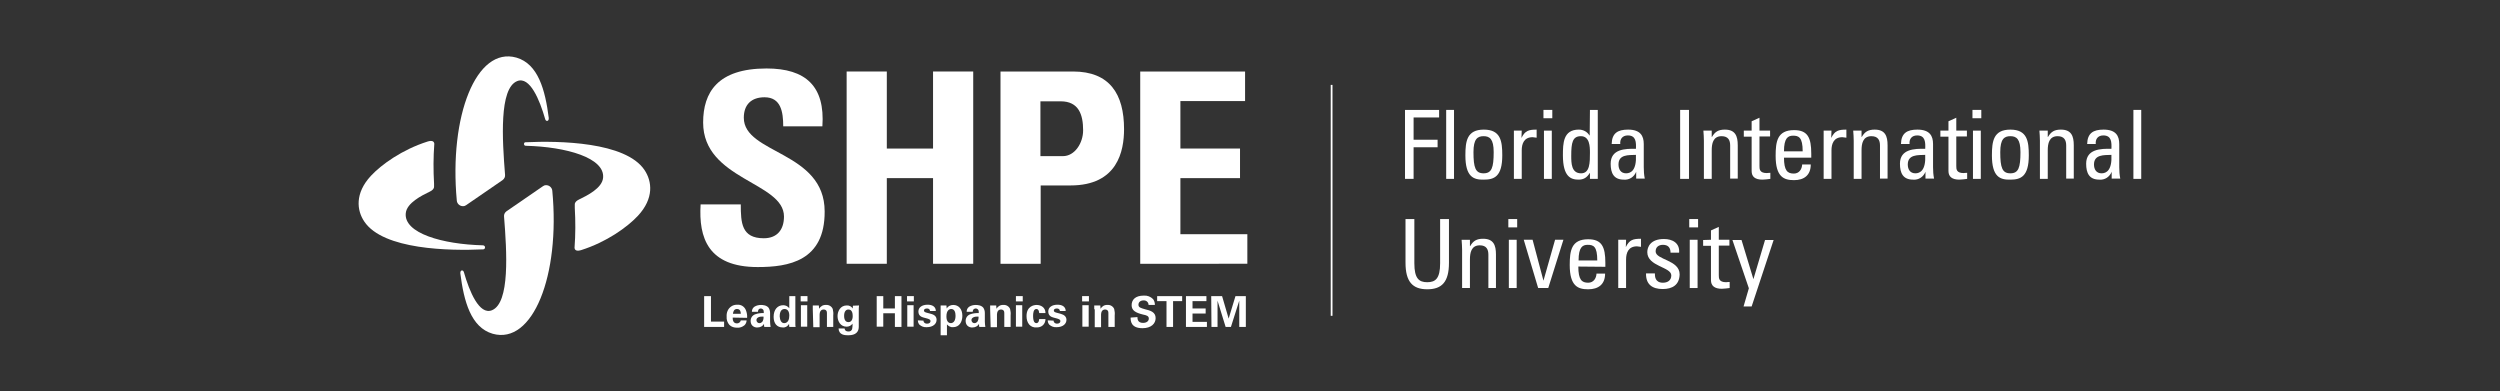 <?xml version="1.0" encoding="utf-8"?>
<!-- Generator: Adobe Illustrator 24.3.0, SVG Export Plug-In . SVG Version: 6.00 Build 0)  -->
<svg version="1.1" id="Layer_1" xmlns="http://www.w3.org/2000/svg" xmlns:xlink="http://www.w3.org/1999/xlink" x="0px" y="0px"
	 viewBox="0 0 989.5 154.9" style="enable-background:new 0 0 989.5 154.9;" xml:space="preserve">
<rect x="0" y="0" width="989.5" height="154.9" fill="#333333" stroke="none"/>
<style type="text/css">
	.st0{fill:#FFFFFF;}
</style>
<path class="st0" d="M278.7,117.2h2.7v10.1h5.2v2.1h-7.9V117.2z"/>
<path class="st0" d="M290,125.7c0,0.6,0,2.3,1.7,2.3c0.7,0,1.4-0.5,1.5-1.2h2.3c0,0.7-0.3,1.4-0.8,1.9c-0.8,0.7-1.9,1.1-3,1
	c-1.1,0-2.2-0.3-3-1.1c-0.8-0.9-1.2-2.1-1.1-3.3c-0.1-1.6,0.5-3.1,1.8-4c0.7-0.5,1.5-0.7,2.4-0.7c1.5-0.1,2.8,0.7,3.4,2.1
	c0.4,1,0.6,2.1,0.5,3.1L290,125.7z M293.2,124.2c0-0.4,0-1.9-1.5-1.9c-1.1,0-1.5,0.9-1.6,1.9H293.2z"/>
<path class="st0" d="M302.5,129.4c-0.1-0.4-0.1-0.8-0.1-1.2c-0.5,0.9-1.5,1.4-2.5,1.4c-0.8,0.1-1.6-0.2-2.1-0.7
	c-0.5-0.5-0.7-1.2-0.7-1.9c0-1.2,0.7-2.2,1.8-2.6c1.1-0.4,2.2-0.5,3.4-0.5c0-0.4,0-0.8-0.1-1.1c-0.2-0.4-0.6-0.7-1.1-0.7
	c-0.4,0-0.7,0.2-0.9,0.5c-0.1,0.2-0.2,0.5-0.2,0.8h-2.4c0-0.8,0.3-1.5,1-2c0.8-0.5,1.7-0.7,2.6-0.7c0.7,0,2.2,0.1,3,1.1
	c0.4,0.6,0.6,1.3,0.6,2.1v3.4c0,0.7,0.1,1.4,0.2,2.1L302.5,129.4z M299.4,126.7c0,0.6,0.5,1.2,1.1,1.2c0,0,0.1,0,0.1,0
	c0.4,0,0.8-0.2,1.1-0.5c0.4-0.6,0.6-1.4,0.5-2.1C300.5,125.2,299.4,125.7,299.4,126.7L299.4,126.7z"/>
<path class="st0" d="M312.3,117.2h2.5V128c0,0.5,0,1.1,0.1,1.4h-2.5l-0.1-1.2c-0.2,0.4-0.5,0.7-0.9,1c-0.5,0.3-1.1,0.5-1.6,0.4
	c-2.3,0-3.6-1.6-3.6-4.2c0-2.8,1.5-4.6,3.8-4.6c0.9,0,1.8,0.4,2.4,1.2V117.2z M310.4,127.9c0.7,0,1.3-0.4,1.6-1
	c0.3-0.6,0.4-1.3,0.4-2c0-1.7-0.7-2.6-1.9-2.6c-1.7,0-1.9,2-1.9,2.9C308.7,126.7,309.2,127.9,310.4,127.9L310.4,127.9z"/>
<path class="st0" d="M316.9,117.2h2.7v2.1h-2.7V117.2z M317,120.8h2.5v8.5H317V120.8z"/>
<path class="st0" d="M321.7,122.4c0,0,0-1,0-1.5h2.4l0.1,1.3c0.6-1,1.6-1.6,2.8-1.5c1.1-0.1,2.2,0.6,2.6,1.6
	c0.2,0.8,0.3,1.7,0.2,2.5v4.6h-2.5v-5.3c0-0.3,0-0.6-0.1-0.9c-0.2-0.5-0.7-0.7-1.2-0.7c-0.5,0-1,0.2-1.3,0.7
	c-0.2,0.4-0.3,0.8-0.3,1.3v5h-2.5L321.7,122.4z"/>
<path class="st0" d="M340,120.9c-0.1,0.7-0.1,1.4-0.1,2.1v6.3c0,3.1-2.6,3.4-4.3,3.4c-1.2,0-3.6-0.1-3.7-2.7h2.4
	c0,0.2,0.1,1.2,1.5,1.2c0.7,0.1,1.4-0.4,1.5-1.1c0.1-0.7,0.2-1.3,0.1-2c-0.5,0.8-1.4,1.2-2.3,1.2c-2.4,0-3.6-2.1-3.6-4.2
	c0-2,1.2-4.2,3.6-4.2c1-0.1,1.9,0.4,2.4,1.2l0.1-1.1L340,120.9z M335.8,127.5c1.7,0,1.7-2.1,1.7-2.4c0-1-0.2-2.6-1.7-2.6
	c-0.9,0-1.7,0.7-1.7,2.5C334.1,125.4,334.1,127.5,335.8,127.5z"/>
<path class="st0" d="M347,117.2h2.6v4.9h4.6v-4.9h2.6v12.2h-2.6V124h-4.6v5.3H347L347,117.2z"/>
<path class="st0" d="M359,117.2h2.7v2.1H359V117.2z M359.1,120.8h2.5v8.5h-2.5V120.8z"/>
<path class="st0" d="M365.5,126.9c0,0.7,0.6,1.2,1.3,1.2c0.1,0,0.1,0,0.2,0c0.9,0,1.3-0.5,1.3-1c0-0.4-0.2-0.7-1.2-1l-1.5-0.4
	c-0.7-0.2-2.1-0.6-2.1-2.4c0-1.7,1.5-2.7,3.7-2.7c1.8,0,3.2,0.8,3.2,2.5h-2.3c0-0.6-0.5-1-1.1-1c0,0-0.1,0-0.1,0
	c-0.7,0-1.2,0.3-1.2,0.8c0,0.5,0.4,0.7,1.2,0.9l1.5,0.4c1.6,0.4,2.3,1.2,2.3,2.4c0,1.5-1.3,2.9-3.9,2.9c-1.1,0.1-2.1-0.3-2.9-1
	c-0.4-0.5-0.6-1-0.6-1.7L365.5,126.9z"/>
<path class="st0" d="M374.6,120.9l0.1,1.2c0.5-0.9,1.5-1.4,2.6-1.4c2.2,0,3.6,1.7,3.6,4.3c0,2.4-1.2,4.5-3.7,4.5
	c-0.9,0.1-1.8-0.4-2.4-1.1v4.3h-2.5v-11.8H374.6z M378.2,125c0-1-0.2-2.7-1.7-2.7c-0.8,0-1.9,0.6-1.9,2.9c0,0.5,0,2.7,1.8,2.7
	C377.6,127.8,378.2,126.7,378.2,125z"/>
<path class="st0" d="M387.6,129.4c-0.1-0.4-0.1-0.8-0.1-1.2c-0.5,0.9-1.5,1.4-2.5,1.4c-0.8,0.1-1.6-0.2-2.1-0.7
	c-0.5-0.5-0.7-1.2-0.7-1.9c0-1.2,0.7-2.2,1.8-2.6c1.1-0.4,2.2-0.5,3.4-0.5c0-0.4,0-0.8-0.1-1.1c-0.3-0.6-1-0.9-1.6-0.6
	c-0.2,0.1-0.3,0.2-0.5,0.4c-0.1,0.2-0.2,0.5-0.2,0.8h-2.4c0-0.8,0.3-1.5,1-2c0.8-0.5,1.7-0.7,2.6-0.7c0.7,0,2.2,0.1,3,1.1
	c0.4,0.6,0.6,1.3,0.6,2.1v3.4c0,0.7,0.1,1.4,0.2,2.1L387.6,129.4z M384.5,126.7c0,0.6,0.5,1.2,1.1,1.2c0,0,0.1,0,0.1,0
	c0.4,0,0.8-0.2,1.1-0.5c0.4-0.6,0.6-1.4,0.5-2.1C385.7,125.2,384.5,125.7,384.5,126.7z"/>
<path class="st0" d="M391.9,122.4c0,0,0-1,0-1.5h2.4l0.1,1.3c0.6-1,1.6-1.6,2.8-1.5c1.1-0.1,2.2,0.6,2.6,1.6
	c0.2,0.8,0.3,1.7,0.2,2.5v4.6h-2.5v-5.3c0-0.3,0-0.6-0.1-0.9c-0.2-0.5-0.7-0.7-1.2-0.7c-0.5,0-1,0.2-1.3,0.7
	c-0.2,0.4-0.3,0.8-0.3,1.3v5h-2.5L391.9,122.4z"/>
<path class="st0" d="M402.1,117.2h2.7v2.1h-2.7V117.2z M402.1,120.8h2.5v8.5h-2.5V120.8z"/>
<path class="st0" d="M411.3,123.9c0-0.3-0.1-1.6-1.1-1.6c-1.2,0-1.3,1.8-1.3,2.7c0,0.5,0,2,0.6,2.6c0.2,0.2,0.4,0.3,0.7,0.3
	c0.3,0,1-0.1,1.1-1.6h2.5c0,1-0.4,1.9-1.1,2.5c-0.7,0.6-1.5,0.8-2.4,0.8c-1.1,0.1-2.2-0.3-2.9-1.1c-0.8-0.9-1.1-2.1-1.1-3.4
	c0-3.9,2.9-4.4,4-4.4c1.6,0,3.5,0.9,3.5,3.2L411.3,123.9z"/>
<path class="st0" d="M417,126.9c0,0.7,0.6,1.2,1.3,1.2c0,0,0.1,0,0.1,0c0.9,0,1.3-0.5,1.3-1c0-0.4-0.2-0.7-1.2-1l-1.5-0.4
	c-0.7-0.2-2.1-0.6-2.1-2.4c0-1.7,1.5-2.7,3.7-2.7c1.8,0,3.2,0.8,3.2,2.5h-2.3c0-0.6-0.5-1-1.1-1c0,0-0.1,0-0.1,0
	c-0.7,0-1.2,0.3-1.2,0.8c0,0.5,0.4,0.7,1.2,0.9l1.5,0.4c1.5,0.4,2.3,1.2,2.3,2.4c0,1.5-1.3,2.9-3.9,2.9c-1.1,0.1-2.1-0.3-2.9-1
	c-0.4-0.5-0.6-1-0.6-1.7L417,126.9z"/>
<path class="st0" d="M428.3,117.2h2.7v2.1h-2.7V117.2z M428.4,120.8h2.5v8.5h-2.5L428.4,120.8z"/>
<path class="st0" d="M433.1,122.4c0,0,0-1,0-1.5h2.4l0.1,1.3c0.6-1,1.6-1.6,2.8-1.5c1.1-0.1,2.2,0.6,2.6,1.6
	c0.2,0.8,0.3,1.7,0.2,2.5v4.6h-2.5v-5.3c0-0.3,0-0.6-0.1-0.9c-0.2-0.5-0.7-0.7-1.2-0.7c-0.5,0-1,0.2-1.3,0.7
	c-0.2,0.4-0.3,0.8-0.3,1.3v5h-2.5V122.4z"/>
<path class="st0" d="M450.2,125.5c0,0.6,0,2.3,2.2,2.3c1.4,0,2.3-0.7,2.3-1.7s-0.8-1.3-2.3-1.6c-2.9-0.7-4.5-1.6-4.5-3.7
	c0-2.1,1.4-3.8,4.8-3.8c1.4-0.1,2.7,0.4,3.7,1.4c0.5,0.7,0.7,1.4,0.7,2.3h-2.5c0-1-0.8-1.8-1.8-1.8c-0.1,0-0.1,0-0.2,0
	c-1.2,0-2,0.7-2,1.7c0,1.1,0.9,1.3,2.6,1.8c2.1,0.5,4.2,1.1,4.2,3.5c0,2.2-1.8,4-5.2,4c-4.7,0-4.7-3-4.7-4.2L450.2,125.5z"/>
<path class="st0" d="M461.7,119.2H458v-2h9.9v2h-3.6v10.2h-2.6V119.2z"/>
<path class="st0" d="M469.3,117.2h8.2v2H472v2.9h5.2v2H472v3.3h5.7v2h-8.3V117.2z"/>
<path class="st0" d="M479.4,117.2h4.3l2.6,8.9l2.7-8.9h4.1v12.2h-2.6v-10.4l-3.3,10.4h-2.1l-3.2-10.4v10.4h-2.4L479.4,117.2z"/>
<path class="st0" d="M556.1,70.8V43.5h13.5v3h-10.1v8.8h9.5v3h-9.5v12.5H556.1z"/>
<path class="st0" d="M575.5,70.8h-3.1V43.5h3.1L575.5,70.8z"/>
<path class="st0" d="M580,61.5c0-5.6,0.6-10.2,7.3-10.2s7.3,4.6,7.3,10.2c0,8.4-3.2,9.6-7.3,9.6C583.2,71.2,580,70,580,61.5z
	 M591.2,60.2c0-5.2-1.6-6.3-4-6.3s-4,1.1-4,6.3c0,6.2,0.8,8.4,4,8.4C590.4,68.6,591.2,66.4,591.2,60.2z"/>
<path class="st0" d="M602.2,54.6L602.2,54.6c1.4-2.9,2.9-3.3,6-3.3v3.2l-0.8-0.1c-0.3,0-0.6-0.1-0.8-0.1c-3.4,0-4.3,2.6-4.3,5.2
	v11.3h-3.1V51.7h3.1L602.2,54.6z"/>
<path class="st0" d="M610.9,43.5h3.5v3.3h-3.5V43.5z M614.2,70.8h-3.1V51.7h3.1V70.8z"/>
<path class="st0" d="M629.3,43.5h3.1v27.3h-3.1v-2.3h-0.1c-1.1,1.8-2.4,2.6-4.4,2.6c-3.1,0-6.2-1.2-6.2-9.6c0-4.8,0.1-10.2,6.3-10.2
	c1.7,0,3.3,0.8,4.2,2.3h0.1L629.3,43.5z M625.7,53.9c-3.3,0-3.8,2.6-3.8,7.7c0,2.9,0,7,3.9,7c3.5,0,3.5-4.3,3.5-8.2
	C629.3,58,629.2,53.9,625.7,53.9L625.7,53.9z"/>
<path class="st0" d="M647.6,68L647.6,68c-0.8,2-2.7,3.3-4.9,3.1c-4,0-5.2-2.6-5.2-6.3c0-5.8,5.7-6,10-5.9c0.1-2.5,0.1-5.3-3.2-5.3
	c-2.1,0-3.2,1.4-3,3.4h-3.4c0.1-4.3,2.4-5.7,6.5-5.7c4.9,0,6.2,2.5,6.2,5.7v9.2c0,1.5,0.1,3,0.4,4.5h-3.4L647.6,68z M640.6,65.1
	c0,1.9,0.9,3.5,3,3.5c1.9,0,4.2-1.2,3.9-7.3C644.5,61.4,640.6,61.1,640.6,65.1z"/>
<path class="st0" d="M668.5,70.8h-3.5V43.5h3.5V70.8z"/>
<path class="st0" d="M684.8,70.8V57.6c0-2-0.7-3.7-3.4-3.7c-3.4,0-3.9,3-3.9,5.6v11.3h-3.1V55.7c0-1.3-0.1-2.6-0.2-4h3.3v2.5h0.1
	c1.2-2.1,2.6-2.9,5.1-2.9c4.1,0,5.1,2.5,5.1,6.2v13.2H684.8z"/>
<path class="st0" d="M693.3,51.7v-3.7l3.1-1.4v5.1h4.2V54h-4.2v11.7c0,1.2,0,2.8,2.9,2.8c0.2,0,0.7-0.1,1.4-0.1v2.4
	c-1,0.1-2,0.3-3.1,0.3c-3,0-4.3-1.2-4.3-3.4V54.1h-3.1v-2.4H693.3z"/>
<path class="st0" d="M706.1,62.3c0,5.3,1.4,6.4,3.9,6.4c2.1,0,3.2-1.7,3.3-3.6h3.4c0,4.2-2.6,6.2-6.6,6.2s-7.3-1.2-7.3-9.6
	c0-5.6,0.6-10.2,7.3-10.2c5.4,0,6.8,3,6.8,9.3v1.6H706.1z M713.5,59.9c0-5.6-1.6-6.2-3.8-6.2c-2,0-3.6,0.9-3.6,6.2H713.5z"/>
<path class="st0" d="M724.8,54.6L724.8,54.6c1.4-2.9,2.9-3.3,6-3.3v3.2l-0.8-0.1c-0.3,0-0.6-0.1-0.8-0.1c-3.4,0-4.3,2.6-4.3,5.2
	v11.3h-3.1V51.7h3.1L724.8,54.6z"/>
<path class="st0" d="M744.1,70.8V57.6c0-2-0.7-3.7-3.4-3.7c-3.4,0-3.9,3-3.9,5.6v11.3h-3.1V55.7c0-1.3-0.1-2.6-0.2-4h3.3v2.5h0.1
	c1.2-2.1,2.6-2.9,5.1-2.9c4.1,0,5.1,2.5,5.1,6.2v13.2H744.1z"/>
<path class="st0" d="M762.1,68L762.1,68c-0.8,2-2.7,3.3-4.9,3.1c-4,0-5.2-2.6-5.2-6.3c0-5.8,5.7-6,10-5.9c0.1-2.5,0.1-5.3-3.2-5.3
	c-2.1,0-3.2,1.4-3,3.4h-3.4c0.1-4.3,2.4-5.7,6.5-5.7c4.9,0,6.2,2.5,6.2,5.7v9.2c0,1.5,0.1,3,0.4,4.5h-3.4V68z M755.1,65.1
	c0,1.9,0.9,3.5,3,3.5c1.9,0,4.2-1.2,3.9-7.3C759.1,61.4,755.1,61.1,755.1,65.1L755.1,65.1z"/>
<path class="st0" d="M771.2,51.7v-3.7l3.1-1.4v5.1h4.2V54h-4.2v11.7c0,1.2,0,2.8,2.9,2.8c0.2,0,0.7-0.1,1.4-0.1v2.4
	c-1,0.1-2,0.3-3.1,0.3c-2.9,0-4.3-1.2-4.3-3.4V54.1H768v-2.4H771.2z"/>
<path class="st0" d="M780.7,43.5h3.5v3.3h-3.5V43.5z M784,70.8h-3.1V51.7h3.1V70.8z"/>
<path class="st0" d="M788.4,61.5c0-5.6,0.6-10.2,7.3-10.2s7.3,4.6,7.3,10.2c0,8.4-3.2,9.6-7.3,9.6C791.6,71.2,788.4,70,788.4,61.5z
	 M799.7,60.2c0-5.2-1.6-6.3-4-6.3s-4,1.1-4,6.3c0,6.2,0.8,8.4,4,8.4C798.9,68.6,799.7,66.4,799.7,60.2L799.7,60.2z"/>
<path class="st0" d="M817.8,70.8V57.6c0-2-0.7-3.7-3.4-3.7c-3.4,0-3.9,3-3.9,5.6v11.3h-3.1V55.7c0-1.3-0.1-2.6-0.2-4h3.3v2.5h0.1
	c1.2-2.1,2.6-2.9,5.1-2.9c4.1,0,5.1,2.5,5.1,6.2v13.2H817.8z"/>
<path class="st0" d="M835.8,68L835.8,68c-0.8,2-2.7,3.3-4.9,3.1c-4,0-5.2-2.6-5.2-6.3c0-5.8,5.7-6,10-5.9c0.1-2.5,0.1-5.3-3.2-5.3
	c-2.1,0-3.2,1.4-3,3.4h-3.4c0.1-4.3,2.4-5.7,6.5-5.7c4.9,0,6.2,2.5,6.2,5.7v9.2c0,1.5,0.1,3,0.4,4.5h-3.4L835.8,68z M828.8,65.1
	c0,1.9,0.9,3.5,3,3.5c1.9,0,4.2-1.2,3.9-7.3C832.8,61.4,828.8,61.1,828.8,65.1z"/>
<path class="st0" d="M847.5,70.8h-3.1V43.5h3.1V70.8z"/>
<path class="st0" d="M556.3,86.7h3.5v17.5c0,6,1.8,7.5,5.1,7.5c3.3,0,5.1-1.5,5.1-7.5V86.7h3.5V104c0,7.6-2.8,10.5-8.6,10.5
	c-5.8,0-8.6-3-8.6-10.5L556.3,86.7z"/>
<path class="st0" d="M589.1,114v-13.2c0-2-0.7-3.7-3.4-3.7c-3.4,0-3.9,3-3.9,5.6V114h-3.1V98.9c0-1.3-0.1-2.6-0.2-4h3.3v2.5h0.1
	c1.2-2.1,2.6-2.9,5.1-2.9c4.1,0,5.1,2.5,5.1,6.2V114L589.1,114z"/>
<path class="st0" d="M597,86.7h3.5v3.3H597V86.7z M600.3,114h-3.1V94.9h3.1V114z"/>
<path class="st0" d="M603.1,94.9h3.5l4.3,16.2h0l4.6-16.2h3.3l-6,19.1h-4L603.1,94.9z"/>
<path class="st0" d="M624.7,105.5c0,5.3,1.4,6.4,3.9,6.4c2.1,0,3.2-1.7,3.3-3.6h3.4c0,4.2-2.6,6.2-6.7,6.2c-4,0-7.3-1.2-7.3-9.6
	c0-5.6,0.6-10.2,7.3-10.2c5.4,0,6.8,3,6.8,9.3v1.6L624.7,105.5z M632.2,103.1c0-5.6-1.5-6.2-3.8-6.2c-2,0-3.6,0.9-3.6,6.2H632.2z"/>
<path class="st0" d="M643.5,97.8L643.5,97.8c1.4-2.9,2.9-3.3,6-3.3v3.2l-0.8-0.1c-0.3,0-0.6-0.1-0.8-0.1c-3.4,0-4.3,2.6-4.3,5.2V114
	h-3.1V94.9h3.1L643.5,97.8z"/>
<path class="st0" d="M658.1,114.4c-4.1,0-6.7-1.8-6.6-6.2h3.5c0,1.1,0,3.7,3.2,3.7c1.8,0,3.3-0.9,3.3-2.9c0-3.4-9.5-3.5-9.5-9.2
	c0-2,1.2-5.2,6.6-5.2c3.4,0,6.3,1.6,6,5.4h-3.4c0-2-1-3.1-3-3.1c-1.7,0-2.9,0.9-2.9,2.6c0,3.4,9.5,3.3,9.5,9.1
	C664.7,112.8,661.9,114.4,658.1,114.4z"/>
<path class="st0" d="M668.6,86.7h3.5v3.3h-3.5V86.7z M671.9,114h-3.1V94.9h3.1V114z"/>
<path class="st0" d="M677.2,94.9v-3.7l3.1-1.4v5.1h4.2v2.3h-4.2v11.7c0,1.2,0,2.8,2.9,2.8c0.2,0,0.7-0.1,1.4-0.1v2.4
	c-1,0.1-2,0.3-3.1,0.3c-2.9,0-4.3-1.2-4.3-3.4V97.3h-3.1v-2.3L677.2,94.9z"/>
<path class="st0" d="M694,110.5L694,110.5l4.6-15.5h3.4l-8.7,26.3h-3.2l2.1-7.2l-6.5-19.1h3.6L694,110.5z"/>
<path class="st0" d="M299.9,105.7c-19.7,0-23.4-11.6-22.6-24.8h15.9c0,7.3,0.3,13.4,9.1,13.4c5.4,0,8-3.5,8-8.6
	c0-13.7-32-14.5-32-37.2c0-11.9,5.7-21.4,25.1-21.4c15.5,0,23.2,7,22.1,22.9H310c0-5.7-0.9-11.5-7.4-11.5c-5.2,0-8.2,2.9-8.2,8.1
	c0,14.4,32,13.2,32,37.1C326.5,103.4,312,105.7,299.9,105.7z"/>
<path class="st0" d="M369.3,58.8V28.3h15.9v76.1h-15.9V70.5H351v33.9h-15.9V28.3H351v30.5H369.3z"/>
<path class="st0" d="M396,28.3h28.7c14.5,0,20.2,8.9,20.2,22.8c0,8.6-2.5,22.3-21.2,22.3h-11.8v31H396V28.3z M411.9,61.8h8.8
	c4.7,0,8-5.2,8-10.2c0-6.2-1.7-11.5-8.9-11.5h-8V61.8z"/>
<path class="st0" d="M451.3,104.5V28.3h41.5v11.7h-25.6v18.8h23.6v11.7h-23.6v22.2h26.5v11.7H451.3z"/>
<path class="st0" d="M198.9,71.3c0.7-0.5,1.1-1.3,1-2.1c-1.1-13.9-2.4-34.2,4.8-37.1c5-2,8.9,7.4,11.1,15.1c0.3,1,1.5,0.9,1.4-0.5
	c-1.4-11.1-4.2-21.4-12.8-23.9c-15.9-4.5-26.7,23.1-23.6,56.6c0.1,1.3,1.3,2.3,2.6,2.2c0.4,0,0.8-0.2,1.1-0.4L198.9,71.3z"/>
<path class="st0" d="M200.5,83.6c-0.7,0.5-1.1,1.3-1,2.1c1.1,13.9,2.4,34.2-4.8,37.1c-5,2-8.9-7.4-11.1-15.1c-0.3-1-1.5-0.9-1.4,0.5
	c1.4,11.1,4.2,21.4,12.8,23.9c15.9,4.5,26.8-23.1,23.6-56.6c-0.1-1.3-1.3-2.3-2.6-2.2c-0.4,0-0.8,0.2-1.1,0.4L200.5,83.6z"/>
<path class="st0" d="M191.2,97.1c-16.1-0.4-31.4-4.8-30.6-12.7c0.4-4.1,6.3-7,9.6-8.6c0.8-0.4,1.6-1,1.6-1.9V74c0-0.4,0-0.9,0-1.3
	c-0.3-5.3-0.3-10.5,0.1-15.8c-0.1-1-0.9-1.4-2.6-0.9c-10.1,3.2-18.3,9.1-22.5,13.6c-6.4,6.9-5.6,13.7-2.6,18.1
	c7.5,11.2,33.9,11.6,46.9,11C192.2,98.8,192.3,97.2,191.2,97.1z"/>
<path class="st0" d="M208.1,57.7c16.1,0.4,31.4,4.8,30.6,12.7c-0.4,4.1-6.3,7-9.6,8.6c-0.8,0.4-1.6,1-1.6,1.9v0.1c0,0.4,0,0.9,0,1.3
	c0.3,5.3,0.3,10.5-0.1,15.8c0.1,1,0.9,1.4,2.6,0.9c10.1-3.2,18.3-9.1,22.5-13.6c6.4-6.9,5.6-13.6,2.6-18.1
	c-7.5-11.2-33.9-11.6-46.9-11C207.2,56.1,207.1,57.7,208.1,57.7z"/>
<rect x="526.7" y="33.6" class="st0" width="0.7" height="91.4"/>
</svg>
